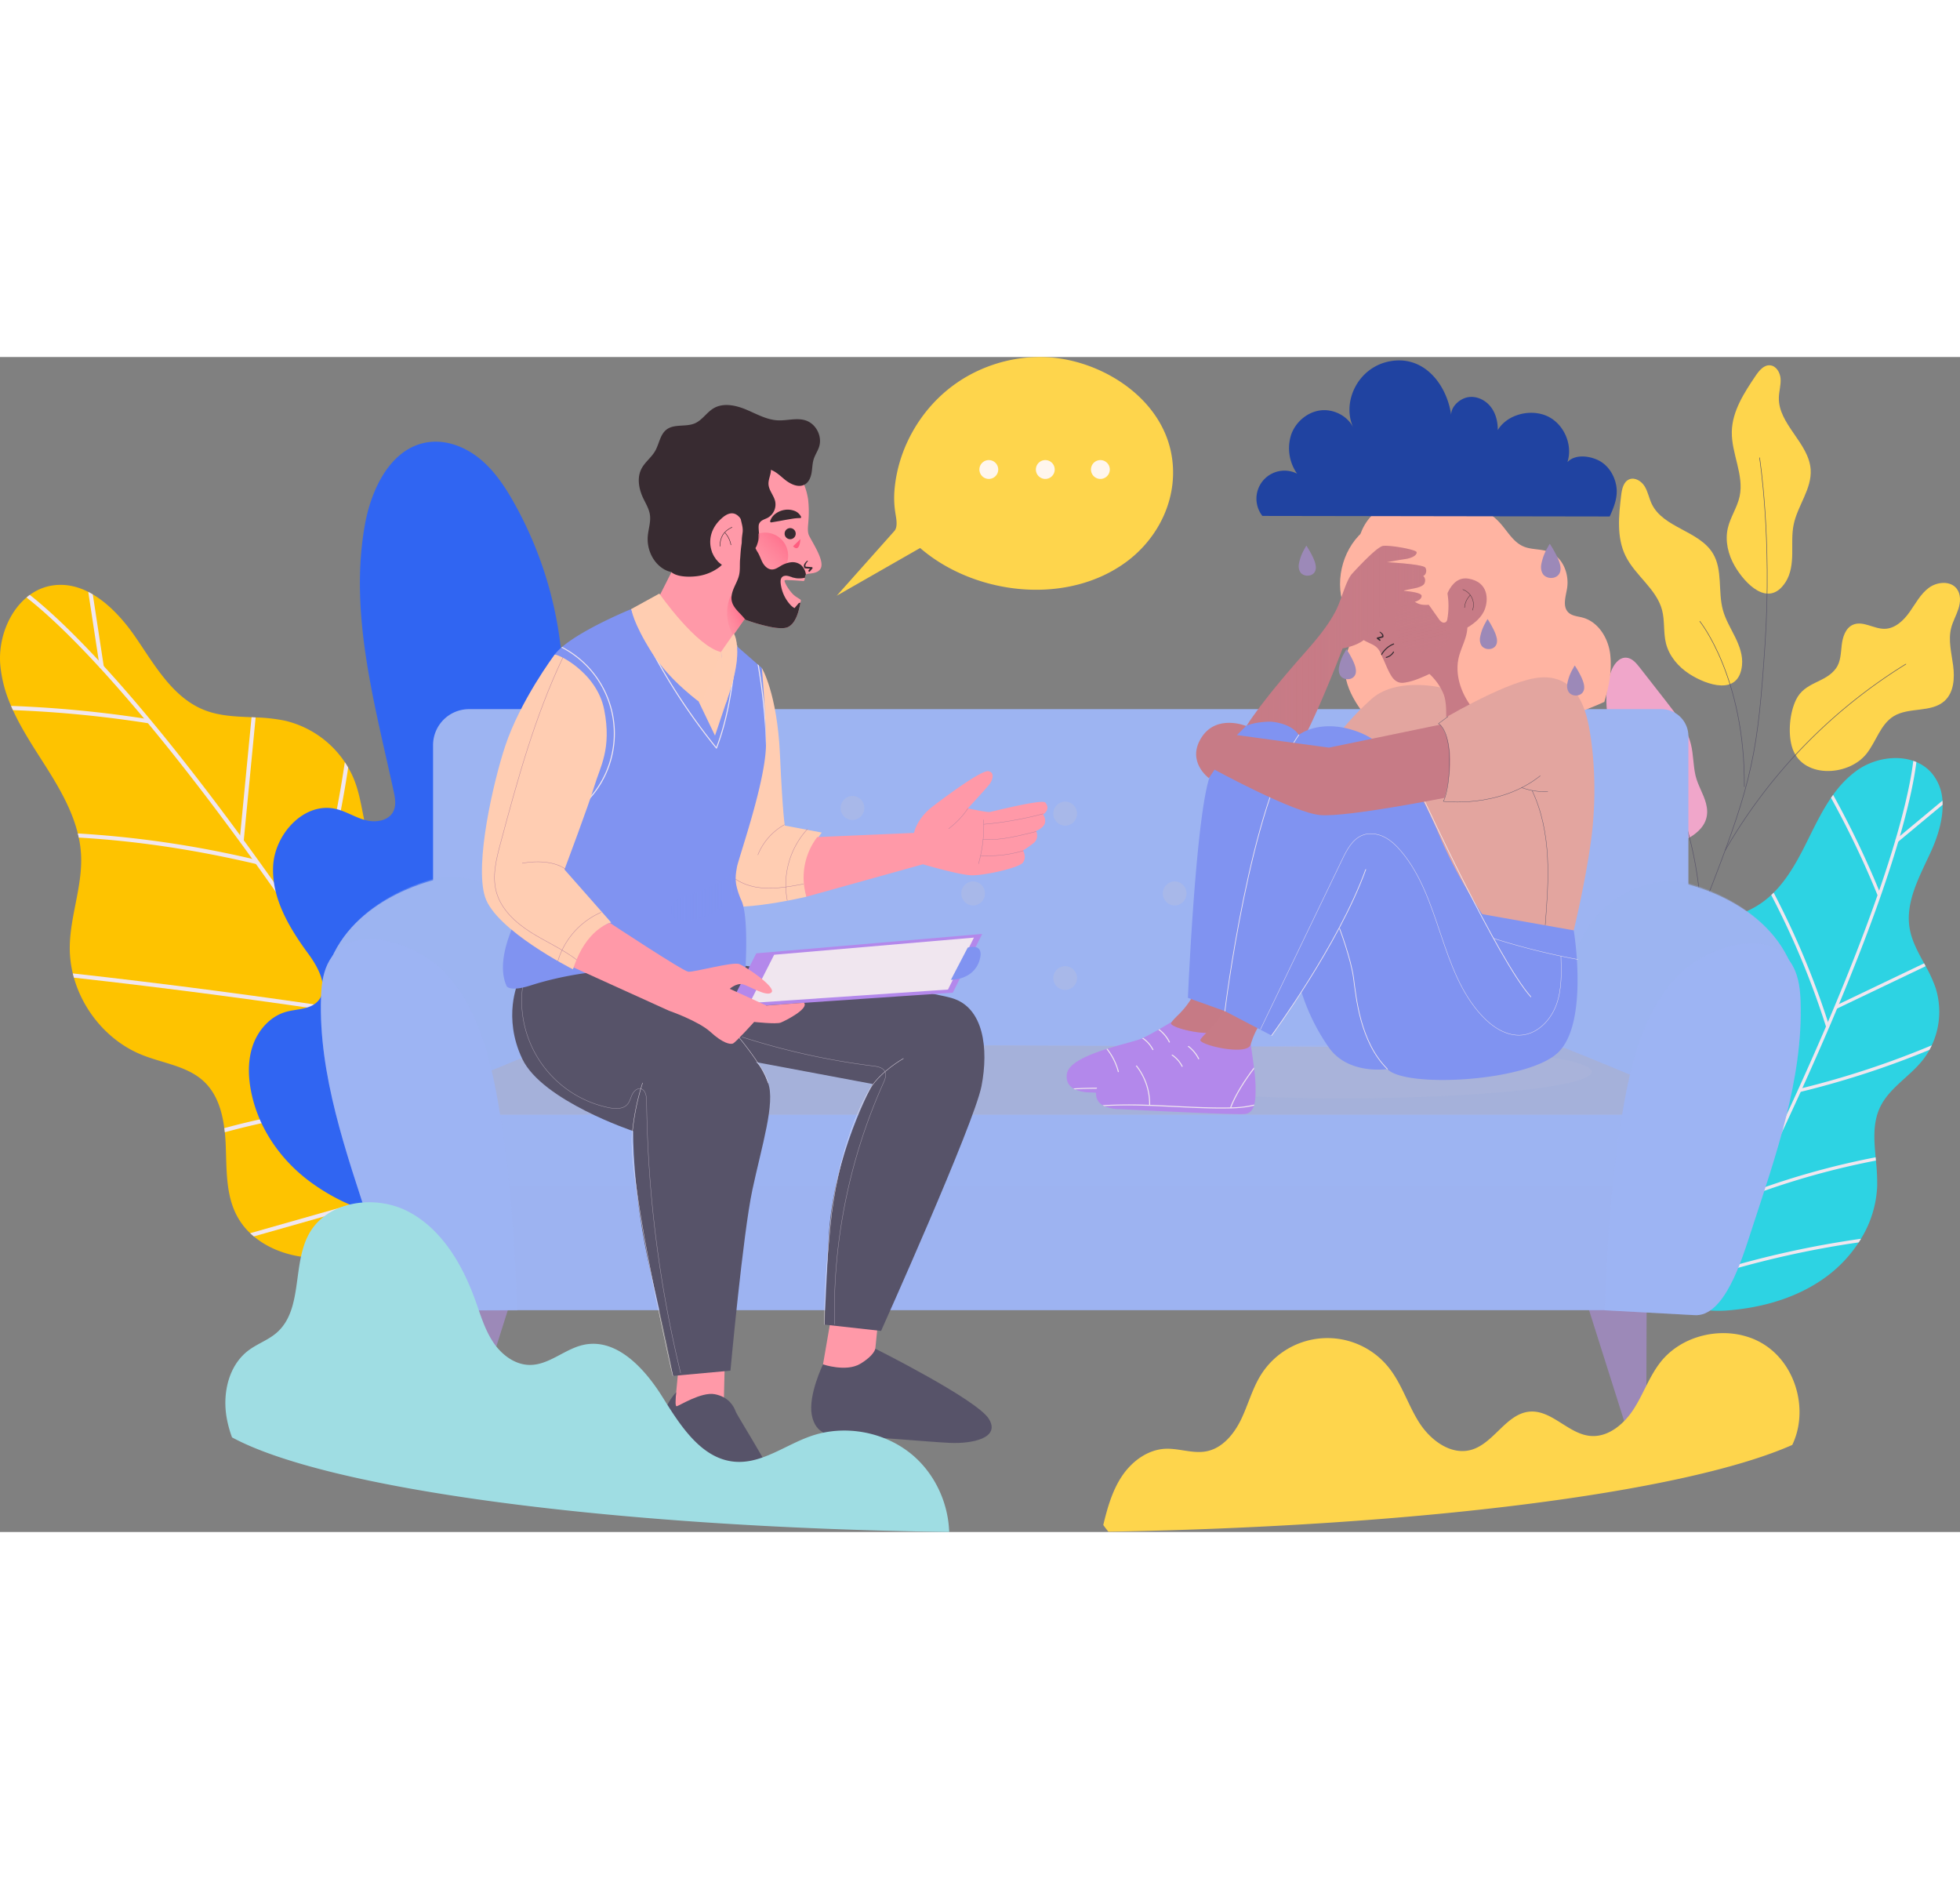 <svg xmlns="http://www.w3.org/2000/svg" xmlns:xlink="http://www.w3.org/1999/xlink" width="769.939" height="741.92" viewBox="0 0 1398.784 838.395"><rect x="0" y="0" width="1398.784" height="838.395" fill="#808080" stroke="none"/><defs><linearGradient id="a" y1="0.5" x2="1" y2="0.5" gradientUnits="objectBoundingBox"><stop offset="0.015" stop-color="#8093f1" stop-opacity="0"/><stop offset="1" stop-color="#8093f1"/></linearGradient><linearGradient id="b" x1="0.052" y1="1.069" x2="1.157" y2="-0.011" gradientUnits="objectBoundingBox"><stop offset="0.007" stop-color="#ff99a8" stop-opacity="0"/><stop offset="1" stop-color="#ff5d80"/></linearGradient><linearGradient id="c" x1="-167.213" y1="3.16" x2="-164.943" y2="0.759" xlink:href="#b"/><linearGradient id="d" x1="-0.444" y1="1.102" x2="0.838" y2="0.096" xlink:href="#b"/><linearGradient id="e" x1="9.004" y1="0.455" x2="9.013" y2="-0.502" gradientUnits="objectBoundingBox"><stop offset="0" stop-color="#c77b86" stop-opacity="0"/><stop offset="1" stop-color="#c77b86"/></linearGradient><linearGradient id="f" x1="0.653" y1="1.254" x2="0.328" y2="-0.352" xlink:href="#e"/><linearGradient id="g" x1="0.045" y1="0.529" x2="0.987" y2="0.529" xlink:href="#e"/></defs><g transform="translate(0 5.903)"><g transform="translate(1120.968)"><g transform="translate(25.437)"><g transform="translate(23.674)"><path d="M640.489,278.462c-4.713-8.123-7.052-17.915-4.936-27.064,1.81-7.824,6.693-14.687,8.4-22.534,3.333-15.292-5.871-30.634-5.558-46.279.3-14.643,8.781-27.692,16.968-39.832,2.494-3.7,5.836-7.833,10.28-7.509s7.283,5.193,7.57,9.649-1.123,8.851-1.245,13.315c-.521,19.026,21.435,32.408,22.7,51.4.918,13.757-9.3,25.692-12.114,39.186-1.433,6.871-.909,13.973-1.026,20.988s-.982,14.321-4.8,20.21C664.634,308.678,647.866,291.172,640.489,278.462Z" transform="translate(-572.543 -135.226)" fill="#fed54c"/><path d="M699.157,157.8s8.956,56.65,3.889,133.064-8.824,97-37.99,172.22c-23.669,61.036-51.569,82-51.569,82" transform="translate(-613.487 -91.805)" fill="none" stroke="#575369" stroke-linecap="round" stroke-linejoin="round" stroke-width="0.381"/></g><g transform="translate(9.024 80.888)"><path d="M658.757,302.3c-7.9-5.073-14.456-12.716-16.751-21.821-1.962-7.789-.754-16.122-2.816-23.885-4.017-15.125-19.213-24.57-26.078-38.633-6.427-13.161-4.833-28.645-3.1-43.186.529-4.427,1.614-9.631,5.719-11.374s8.851,1.292,11.14,5.126,3.044,8.389,4.974,12.415c8.222,17.166,33.868,19.046,43.669,35.362,7.1,11.818,3.465,27.1,7.12,40.394,1.859,6.766,5.57,12.845,8.669,19.14s5.667,13.19,4.962,20.172C694.034,318.151,671.126,310.236,658.757,302.3Z" transform="translate(-608.476 -162.89)" fill="#fed54c"/><path d="M628.2,197.711s32.394,39.932,31.771,117.994" transform="translate(-570.534 -95.899)" fill="none" stroke="#575369" stroke-linecap="round" stroke-linejoin="round" stroke-width="0.381"/></g><g transform="translate(84.886 155.273)"><path d="M683.157,249.274c3.38-4.681,3.409-10.88,4.076-16.614s2.707-12.143,8-14.459c7.073-3.094,14.839,2.988,22.561,2.895,7.415-.088,13.514-5.839,17.813-11.883s7.8-12.921,13.751-17.345,15.555-5.24,20.011.693c2.968,3.95,2.664,9.5,1.164,14.213s-4.038,9.061-5.234,13.856c-2.167,8.7.278,17.768,1.442,26.651s.579,19.046-5.991,25.14c-9.432,8.748-25.444,4.31-36.417,11.02-9.558,5.842-12.514,18.207-19.535,26.935-13.248,16.47-46.867,17.742-53.221-5.552-2.71-9.941-1.439-23.733,2.974-32.976C660.831,258.683,675.5,259.876,683.157,249.274Z" transform="translate(-604.148 -188.331)" fill="#fed54c"/><path d="M634.422,340.868A378.406,378.406,0,0,1,763.269,208.149" transform="translate(-634.422 -150.203)" fill="none" stroke="#575369" stroke-linecap="round" stroke-linejoin="round" stroke-width="0.381"/></g><g transform="translate(0 208.613)"><path d="M611.9,274.111c-5.02-18.9-10-39.268-3.193-57.607,1.833-4.936,5.608-10.228,10.862-9.918,4.023.234,7.006,3.687,9.488,6.862q9.526,12.2,19.058,24.394c7.289,9.33,14.766,19.035,17.625,30.525,1.813,7.292,1.567,14.906,3.257,22.213,1.62,7.014,5.681,13.09,7.5,19.953,2.05,7.734.342,14.33-5.623,19.874-14.994,13.924-32.327,6.219-41.6-9.108C620.55,306.859,616.2,290.277,611.9,274.111Z" transform="translate(-605.39 -206.574)" fill="#f0a6ca"/><path d="M614.5,224.387a270.83,270.83,0,0,1,40.765,128.789" transform="translate(-587.858 -172.302)" fill="none" stroke="#575369" stroke-linecap="round" stroke-linejoin="round" stroke-width="0.381"/></g></g><g transform="translate(0 280.255)"><path d="M803.867,574.061l-.012.02c-.526.877-1.058,1.725-1.62,2.579a94.649,94.649,0,0,1-22.973,24.365c-20.511,15.2-46.072,22.423-71.5,24.263a84.041,84.041,0,0,1-22.4-1.526c-.772-.161-1.562-.333-2.351-.509-30.011-6.737-59.142-27.979-75.653-52.276-7.941-11.693-12.266-26.643-10.12-40.28.108-.909.3-1.822.483-2.716l.012-.02a38.494,38.494,0,0,1,4.781-11.877c6.97-11.327,19.16-18.108,30.274-25.4,2.213-1.441,4.424-2.968,6.576-4.579.62-.5,1.228-.974,1.851-1.471,7.877-6.266,14.614-13.888,16.7-23.558,2.678-12.532-3.114-25.108-5.19-37.745-3.3-19.991,3.76-41.177,17.561-55.879.576-.6,1.152-1.208,1.737-1.781a62.6,62.6,0,0,1,11.585-8.982c15.219-9.09,33.718-11.786,48.422-21.7a59.788,59.788,0,0,0,7.76-6.2c.594-.541,1.164-1.091,1.731-1.675,10.918-10.868,18.33-25.344,25.251-39.356,4.757-9.617,9.64-19.482,15.684-28.3.512-.725.994-1.439,1.515-2.132a73.9,73.9,0,0,1,16.894-17.347c11.441-8.2,27.447-11.3,40.28-6.9l.021.012a21,21,0,0,1,2.231.842,29.116,29.116,0,0,1,11.3,8.336,33.409,33.409,0,0,1,7.3,19.184c.061.985.123,1.971.1,2.959.123,11.008-3.526,22.8-8.137,32.993-8.026,17.681-18.634,36.019-15.391,55.142,1.506,8.965,5.95,16.947,10.327,25,.389.664.751,1.368,1.108,2.041a96.064,96.064,0,0,1,6.953,15.081,56.5,56.5,0,0,1-2.576,41.37c-.518,1.1-1.047,2.167-1.646,3.216l-.012.021a49.059,49.059,0,0,1-5.126,7.69c-9.418,11.71-23.643,19.634-30.1,33.189-5.281,11.038-4.368,23.356-3.208,35.8.059.766.137,1.544.214,2.322a150.621,150.621,0,0,1,.9,18.239A78.025,78.025,0,0,1,803.867,574.061Z" transform="translate(-596.691 -231.076)" fill="#2dd3e3"/><g transform="translate(0.548 2.015)"><path d="M628.564,622.436c-.772-.161-1.562-.333-2.351-.509,1.436-2.769,2.848-5.5,4.24-8.245.377-.722.743-1.424,1.105-2.129,2.43-4.751,4.827-9.412,7.164-14.055a2.713,2.713,0,0,0,.208-.392c4.547-8.9,8.915-17.587,13.172-26.093.406-.813.822-1.649,1.225-2.462q13.741-27.543,25.6-52.417c.456-.947.9-1.874,1.357-2.822,16.333-34.251,30.119-64.823,41.78-92.006.468-1.1.912-2.164,1.386-3.234l.012-.021C738.7,382.261,750.2,352.4,758.847,327.6c.4-1.088.775-2.164,1.146-3.243,4.687-13.581,8.506-25.572,11.634-36.131a.889.889,0,0,1,.061-.237c8.131-27.716,11.409-45.607,12.675-56.221a21,21,0,0,1,2.231.842c-1.3,10.354-4.395,27.213-11.74,52.747l-.012.02c-.38,1.316-.76,2.631-1.164,3.988l-.012.02c-8.242,27.95-21.4,65.72-42.309,115.868-.442,1.061-.9,2.143-1.354,3.225q-10.943,26.122-24.8,56.762c-.4.9-.789,1.775-1.187,2.675l-.015.02c-9.936,21.795-21,45.353-33.388,70.805l-.012.021c-.494,1.006-.974,1.991-1.465,3q-12.631,25.889-27.1,54.39c-.488.956-.974,1.909-1.474,2.883Q634.745,610.5,628.564,622.436Z" transform="translate(-540.44 -231.765)" fill="#f0e6ef"/><path d="M695.59,310.859l-2.14.866c-.009-.032-.026-.044-.035-.076a653.775,653.775,0,0,0-33.192-69.463c.512-.725.994-1.439,1.515-2.132a655.5,655.5,0,0,1,32.824,68.352C694.918,309.216,695.245,310.032,695.59,310.859Z" transform="translate(-475.009 -215.818)" fill="#f0e6ef"/><path d="M709.673,244.424,678.06,270.7l-.012.02-.632.518-1.409-1.678-.094-.114.155-.123,3.155-2.611.012-.02,30.335-25.227C709.632,242.45,709.694,243.436,709.673,244.424Z" transform="translate(-444.821 -213.103)" fill="#f0e6ef"/><path d="M687.063,359.2l-2.211.714c-.041-.161-.111-.31-.152-.471a585.463,585.463,0,0,0-39.069-93.84c.594-.541,1.164-1.091,1.731-1.675A586.748,586.748,0,0,1,686.1,356.184l-.012.021C686.419,357.19,686.741,358.192,687.063,359.2Z" transform="translate(-503.082 -169.896)" fill="#f0e6ef"/><path d="M725.657,283.211l-63.194,30.216-.152.073-.991-2.108,2.5-1.19,60.732-29.031C724.938,281.834,725.3,282.538,725.657,283.211Z" transform="translate(-472.898 -136.715)" fill="#f0e6ef"/><path d="M745.709,304.391l-.012.021a635.928,635.928,0,0,1-91.9,29.964l-.015.02c-.3.059-.594.132-.912.213l-.552-2.251c.895-.228,1.775-.433,2.667-.658a632.182,632.182,0,0,0,92.372-30.526C746.838,302.274,746.309,303.342,745.709,304.391Z" transform="translate(-490.219 -98.227)" fill="#f0e6ef"/><path d="M689.659,428.515l-2.149.886c-.061-.173-.155-.336-.214-.506-20.722-50.2-42.706-100.638-65.437-150,.576-.6,1.152-1.208,1.737-1.781,22.587,49.066,44.455,99.109,65.057,148.964C689,426.9,689.335,427.7,689.659,428.515Z" transform="translate(-548.815 -144.526)" fill="#f0e6ef"/><path d="M730.33,330.828a559.063,559.063,0,0,0-88.559,24.809l-.515.181-.819-2.167c.933-.339,1.845-.687,2.8-1.012-.009-.032.012-.021.012-.021a559.185,559.185,0,0,1,86.869-24.113C730.176,329.272,730.254,330.05,730.33,330.828Z" transform="translate(-513.073 -45.645)" fill="#f0e6ef"/><path d="M683.184,404.849l-2,1.219c-.12-.208-.234-.383-.365-.57a427.638,427.638,0,0,0-69.536-86.231c.62-.5,1.228-.974,1.851-1.471a430.944,430.944,0,0,1,68.91,85.24C682.453,403.627,682.812,404.25,683.184,404.849Z" transform="translate(-569.16 -66.25)" fill="#f0e6ef"/><path d="M738.889,348.387c-.526.877-1.058,1.725-1.62,2.579a684.235,684.235,0,0,0-104.869,23.7c-.406.138-.822.243-1.228.38l-.62-1.912-.094-.3c.1-.026.2-.07.3-.094,1.035-.33,2.09-.649,3.114-.959A682.831,682.831,0,0,1,738.889,348.387Z" transform="translate(-532.272 -7.396)" fill="#f0e6ef"/><path d="M688.729,418.2l-1.576,1.687-.263-.24c-18.02-17-36.742-34.493-54.82-51.39-11.6-10.839-23.447-21.883-35.192-32.92.108-.909.3-1.822.483-2.716,12.131,11.348,24.347,22.774,36.294,33.929,17.932,16.783,36.47,34.087,54.341,50.969Z" transform="translate(-596.878 -37.73)" fill="#f0e6ef"/></g></g></g><g transform="translate(0 54.511)"><g transform="translate(0 102.159)"><path d="M575.269,459.3l.015.026c.605,1.135,1.172,2.257,1.728,3.418A118.915,118.915,0,0,1,588.345,503.3c3.055,31.952-5.748,64.174-20.274,92.758A105.559,105.559,0,0,1,551.89,619.2c-.672.725-1.371,1.462-2.07,2.2-26.736,27.949-68.522,45.543-105.406,47.554-17.751.965-36.66-4.079-49.952-15.242-.909-.708-1.769-1.506-2.614-2.281l-.015-.026a48.449,48.449,0,0,1-9.69-12.856c-7.678-14.862-7.067-32.394-7.707-49.092-.114-3.319-.325-6.69-.664-10.055-.132-.991-.251-1.956-.383-2.944-1.635-12.552-5.474-24.76-14.535-33.277-11.76-11.02-29.066-12.944-44.022-18.906-23.672-9.43-41.911-30.777-48.788-55.183-.278-1.012-.553-2.023-.789-3.026a78.6,78.6,0,0,1-2.161-18.306c.088-22.292,9.19-43.967,8.061-66.238a75.4,75.4,0,0,0-1.646-12.383c-.2-.988-.418-1.965-.681-2.95-4.62-18.815-15.4-36.195-26-52.741-7.269-11.365-14.728-23.026-20.306-35.262-.444-1.023-.9-2-1.31-3.012a92.938,92.938,0,0,1-7.722-29.458c-1.409-17.649,5.64-36.9,18.71-47.861l.026-.015a26.162,26.162,0,0,1,2.357-1.857,36.611,36.611,0,0,1,16.31-6.763c8.979-1.316,17.532.611,25.4,4.593,1.1.573,2.2,1.146,3.251,1.81,11.938,7.014,22.274,18.6,30.254,30.178,13.839,20.122,26.7,43.446,49.408,52.364,10.631,4.2,22.113,4.593,33.625,5.1.968.015,1.965.079,2.921.132a121.423,121.423,0,0,1,20.757,2.3,71.045,71.045,0,0,1,42.888,29.628c.845,1.269,1.652,2.529,2.395,3.857l.012.026a61.71,61.71,0,0,1,4.959,10.514c6.5,17.742,5.8,38.207,16.21,53.961,8.459,12.85,22.321,19.865,36.476,26.686.863.436,1.751.857,2.637,1.278a189.611,189.611,0,0,1,20.23,10.868C556.36,431.616,567.425,444.5,575.269,459.3Z" transform="translate(-213.309 -188.808)" fill="#fec300"/><g transform="translate(7.9 5.004)"><path d="M539.445,614.479c-.672.725-1.371,1.462-2.07,2.2-2.055-3.345-4.079-6.64-6.131-9.918-.535-.874-1.053-1.725-1.573-2.573-3.544-5.7-7.006-11.307-10.491-16.839a3.307,3.307,0,0,0-.289-.477c-6.634-10.675-13.155-21.014-19.552-31.122-.614-.965-1.243-1.956-1.86-2.918q-20.745-32.675-39.847-61.586c-.722-1.108-1.433-2.187-2.155-3.292-26.292-39.821-50.271-74.513-71.983-104.714-.883-1.219-1.74-2.386-2.582-3.593l-.015-.026c-28.654-39.654-53.352-71.407-74.463-96.825-.906-1.14-1.827-2.24-2.745-3.339-11.587-13.865-22.023-25.76-31.368-35.981-.094-.053-.146-.155-.213-.216-24.575-26.751-41.718-41.888-52.329-50.142a26.162,26.162,0,0,1,2.357-1.857c10.307,8.117,26.458,22.394,49.192,46.879l.015.023c1.172,1.263,2.342,2.526,3.544,3.842l.015.026c24.751,27.017,56.9,65.7,97.337,120.769.857,1.167,1.725,2.36,2.6,3.553q21.03,28.74,45.04,63.551c.708,1.015,1.4,2,2.111,3.017l.012.026c17.029,24.847,35.218,52.057,54.6,81.916l.012.026c.766,1.184,1.517,2.339,2.281,3.523q19.684,30.407,41,64.484c.711,1.146,1.421,2.289,2.146,3.462Q530.606,600.074,539.445,614.479Z" transform="translate(-208.764 -189.092)" fill="#f0e6ef"/><path d="M314.245,227.837l-.459,2.863c-.041-.012-.064,0-.105-.009a821.772,821.772,0,0,0-96.36-9.333c-.444-1.023-.9-2-1.31-3.012a823.216,823.216,0,0,1,94.924,9.006C312.038,227.492,313.128,227.67,314.245,227.837Z" transform="translate(-216.011 -136.986)" fill="#f0e6ef"/><path d="M238.1,192.33l7.789,51.1.015.026.143,1.015-2.722.43-.181.029-.032-.246-.766-5.1-.015-.023-7.482-49.048C235.948,191.093,237.051,191.666,238.1,192.33Z" transform="translate(-179.769 -190.52)" fill="#f0e6ef"/><path d="M360.682,268.544l-.67,2.845c-.2-.061-.406-.082-.605-.14-43.627-10.234-85.132-16.429-126.429-18.824-.2-.988-.418-1.965-.681-2.95a737.438,737.438,0,0,1,124.514,18.154l.015.026C358.1,267.935,359.393,268.24,360.682,268.544Z" transform="translate(-184.678 -77.099)" fill="#f0e6ef"/><path d="M283.208,221.246l-8.47,87.676-.021.211-2.912-.3.336-3.462,8.146-84.255C281.255,221.129,282.252,221.193,283.208,221.246Z" transform="translate(-108.669 -131.66)" fill="#f0e6ef"/><path d="M318.353,235.935l.012.026A799.277,799.277,0,0,1,290.995,354.4l.012.026c-.132.368-.24.725-.36,1.12l-2.784-.865c.336-1.108.684-2.19,1.02-3.3a795.708,795.708,0,0,0,27.075-119.3C316.8,233.347,317.611,234.607,318.353,235.935Z" transform="translate(-77.775 -110.567)" fill="#f0e6ef"/><path d="M437.026,310.743l-.444,2.889c-.222-.044-.459-.053-.684-.1-67.513-10.263-136.107-19.318-204.032-26.876-.278-1.012-.553-2.023-.789-3.026,67.5,7.517,135.6,16.441,202.667,26.61C434.859,310.41,435.935,310.565,437.026,310.743Z" transform="translate(-187.029 -11.38)" fill="#f0e6ef"/><path d="M341.123,265.862A703.5,703.5,0,0,0,310.37,377.35l-.138.67-2.865-.523c.24-1.222.456-2.433.722-3.669-.038-.012-.012-.026-.012-.026a703.6,703.6,0,0,1,30.409-109.216C339.349,265.02,340.237,265.441,341.123,265.862Z" transform="translate(-40.252 -48.029)" fill="#f0e6ef"/><path d="M407.285,314.906l.015,2.944c-.3-.006-.561,0-.848.023A537.813,537.813,0,0,0,268.441,336.8c-.132-.991-.251-1.956-.383-2.944a541.747,541.747,0,0,1,136.534-18.9C405.5,314.9,406.4,314.918,407.285,314.906Z" transform="translate(-115.878 48.786)" fill="#f0e6ef"/><path d="M366.088,281.329c.605,1.135,1.172,2.257,1.728,3.418a860.482,860.482,0,0,0-42.54,128.333c-.114.523-.272,1.038-.389,1.564l-2.459-.573-.383-.094c.035-.12.058-.263.094-.383.319-1.327.661-2.672.991-3.977A858.749,858.749,0,0,1,366.088,281.329Z" transform="translate(-12.013 -15.813)" fill="#f0e6ef"/><path d="M425.844,332.368l.8,2.792-.43.129c-30,8.377-61,17.187-90.933,25.692-19.2,5.456-38.785,11.049-58.294,16.538-.909-.708-1.769-1.506-2.614-2.281,20.093-5.7,40.329-11.447,60.1-17.073,29.713-8.421,60.384-17.157,90.167-25.45Z" transform="translate(-103.732 82.381)" fill="#f0e6ef"/></g></g><path d="M276.164,620.078c-2.585-11.529-3.2-23.8.561-35s12.432-21.151,23.8-24.365c7.649-2.161,16.736-1.576,22.342-7.213,8.988-9.044,1.094-24.049-6.471-34.312-13.6-18.45-26.213-39.657-25.043-62.551s22.146-45.82,44.508-40.771c7.362,1.661,13.868,6.009,21.146,8s16.549.7,20.037-5.994c2.333-4.477,1.345-9.886.272-14.818-13.637-62.753-31.856-126.973-20.438-190.164,4.655-25.754,18.576-54.4,44.414-58.548,13.266-2.132,26.941,3.1,37.379,11.564s18.046,19.888,24.619,31.6a274.954,274.954,0,0,1,32.841,99.345c1.225,9.6,3.871,21.555,13.33,23.573,10.058,2.146,17.245-8.892,24.935-15.719,17.874-15.862,48.487-8.889,63.156,9.976s15.947,45.268,10.392,68.51-17.07,44.54-26.146,66.644c-3.047,7.418-5.169,17.453,1.3,22.2,7.3,5.357,16.9-1.708,25.575-4.31,12.374-3.708,26.16,2.854,33.932,13.169s10.482,23.613,11.14,36.514c3.009,58.838-33.558,114.894-83.006,146.923-43.969,28.482-93.948,37.461-144.967,44.016-38.522,4.95-75.589-2.664-107.681-26.145C297.529,667.153,281.775,645.107,276.164,620.078Z" transform="translate(-96.424 -153.869)" fill="#3065f2"/></g></g><g transform="translate(228.976)"><g transform="translate(0 251.254)"><path d="M323.17,351.887l.351,120.71c.032,10.28,11.444,12.953,14.473,3.386l37.932-119.8S323.17,351.273,323.17,351.887Z" transform="translate(-230.924 36.154)" fill="#9c89b8"/><path d="M649.966,351.887l-.351,120.71c-.029,10.28-11.441,12.953-14.471,3.386l-37.932-119.8S649.966,351.273,649.966,351.887Z" transform="translate(296.306 36.154)" fill="#9c89b8"/><path d="M25.665,0h850.9a19.324,19.324,0,0,1,19.324,19.324V248.713a0,0,0,0,1,0,0H0a0,0,0,0,1,0,0V25.665A25.665,25.665,0,0,1,25.665,0Z" transform="translate(80.084)" fill="#9db4f2"/><g transform="translate(91.749 238.349)"><path d="M0,0H851.787a0,0,0,0,1,0,0V75.319A13.507,13.507,0,0,1,838.28,88.826H13.507A13.507,13.507,0,0,1,0,75.319V0A0,0,0,0,1,0,0Z" transform="translate(0 33.201)" fill="#9db4f2"/><g transform="translate(5.972 101.805)"><rect width="835.115" height="88.7" rx="6.623" fill="#9db4f2"/><rect width="835.115" height="88.7" rx="6.623" fill="#9db4f2" opacity="0.11" style="mix-blend-mode:multiply;isolation:isolate"/></g><path d="M343.743,300.656l819.188,3.594,11.026,19.847c6.839,12.313-1.947,27.526-15.9,27.526h-816.7c-15.312,0-23.809-17.953-14.219-30.04Z" transform="translate(-322.84 -300.656)" fill="#b8bedd"/><path d="M343.743,300.656l819.188,3.594,11.026,19.847c6.839,12.313-1.947,27.526-15.9,27.526h-816.7c-15.312,0-23.809-17.953-14.219-30.04Z" transform="translate(-322.84 -300.656)" fill="#8ba0d7" opacity="0.43" style="mix-blend-mode:multiply;isolation:isolate"/></g><g transform="translate(887.506 122.775)"><path d="M595.693,379.979s-5.971-61.99,21.9-93.74,61.215-24.192,61.215-24.192,57.732,11.09,77.638,57.455L642.476,399.13S616.1,388.043,595.693,379.979Z" transform="translate(-595.156 -260.876)" fill="#9db4f2"/><path d="M595.693,380.232s-5.971-61.99,21.9-93.74S680.3,261.8,680.3,261.8s56.238,11.593,76.144,57.957l-113.97,79.629S616.1,388.3,595.693,380.232Z" transform="translate(-595.156 -261.129)" fill="#9db4f2" opacity="0.34" style="mix-blend-mode:multiply;isolation:isolate"/><g transform="translate(28.656 44.261)"><path d="M604.957,538.15c1.816-43.394,4.091-86.907,10.918-129.815,6.067-38.128,14.266-82.182,42.472-110.038,18.853-18.614,66.4-36.563,81.828-4.047,3.447,7.263,4.377,15.517,4.646,23.6,1.836,55.235-17.807,110.365-35.35,164.039-6.558,20.064-19.038,61.609-40.686,59.721Z" transform="translate(-604.957 -276.266)" fill="#9db4f2"/><path d="M604.957,538.15c1.816-43.394,4.091-86.907,10.918-129.815,6.067-38.128,14.266-82.182,42.472-110.038,18.853-18.614,66.4-36.563,81.828-4.047,3.447,7.263,4.377,15.517,4.646,23.6,1.836,55.235-17.807,110.365-35.35,164.039-6.558,20.064-19.038,61.609-40.686,59.721Z" transform="translate(-604.957 -276.266)" fill="#9db4f2" opacity="0.21" style="mix-blend-mode:multiply;isolation:isolate"/></g></g><g transform="translate(0 119.752)"><path d="M454.888,378.945s5.971-61.99-21.9-93.74-61.215-24.192-61.215-24.192-57.729,11.087-77.638,57.455L408.106,398.1S434.482,387.009,454.888,378.945Z" transform="translate(-286.784 -259.842)" fill="#9db4f2"/><path d="M454.888,379.2s5.971-61.99-21.9-93.74-62.706-24.7-62.706-24.7-56.238,11.59-76.147,57.957l113.971,79.629S434.482,387.262,454.888,379.2Z" transform="translate(-286.784 -260.095)" fill="#9db4f2" opacity="0.34" style="mix-blend-mode:multiply;isolation:isolate"/><g transform="translate(0 44.261)"><path d="M431.895,539.82c-1.816-43.391-4.38-89.612-11.207-132.52-6.064-38.128-14.266-82.182-42.473-110.038-18.85-18.614-66.4-36.563-81.828-4.047-3.447,7.263-4.377,15.517-4.646,23.6-1.836,55.235,17.807,110.365,35.35,164.039,6.558,20.064,19.037,61.609,40.686,59.721Z" transform="translate(-291.621 -275.232)" fill="#9db4f2"/><path d="M431.895,540.326c-1.816-43.391-4.38-90.117-11.207-133.026-6.064-38.128-14.266-82.182-42.473-110.038-18.85-18.614-66.4-36.563-81.828-4.047-3.447,7.263-4.377,15.517-4.646,23.6-1.836,55.235,17.807,110.365,35.35,164.039,6.558,20.064,19.037,61.609,40.686,59.721Z" transform="translate(-291.621 -275.232)" fill="#9db4f2" opacity="0.21" style="mix-blend-mode:multiply;isolation:isolate"/></g></g><g transform="translate(225.625 61.956)"><path d="M385.708,250.277a8.461,8.461,0,1,1-8.459-8.57A8.513,8.513,0,0,1,385.708,250.277Z" transform="translate(-368.787 -237.675)" fill="#b8bedd" opacity="0.43" style="mix-blend-mode:multiply;isolation:isolate"/><path d="M412.432,269.752a8.461,8.461,0,1,1-8.462-8.567A8.516,8.516,0,0,1,412.432,269.752Z" transform="translate(-317.373 -200.201)" fill="#b8bedd" opacity="0.43" style="mix-blend-mode:multiply;isolation:isolate"/><ellipse cx="8.461" cy="8.568" rx="8.461" ry="8.568" transform="translate(231.424 60.983)" fill="#b8bedd" opacity="0.43" style="mix-blend-mode:multiply;isolation:isolate"/><ellipse cx="8.461" cy="8.568" rx="8.461" ry="8.568" transform="translate(145.325 0.001)" fill="#b8bedd" opacity="0.43" style="mix-blend-mode:multiply;isolation:isolate"/><ellipse cx="8.461" cy="8.568" rx="8.461" ry="8.568" transform="translate(297.118 4.033)" fill="#b8bedd" opacity="0.43" style="mix-blend-mode:multiply;isolation:isolate"/><ellipse cx="8.461" cy="8.568" rx="8.461" ry="8.568" transform="translate(375.255 60.983)" fill="#b8bedd" opacity="0.43" style="mix-blend-mode:multiply;isolation:isolate"/><ellipse cx="8.461" cy="8.568" rx="8.461" ry="8.568" transform="translate(442.442 0.001)" fill="#b8bedd" opacity="0.43" style="mix-blend-mode:multiply;isolation:isolate"/><ellipse cx="8.461" cy="8.568" rx="8.461" ry="8.568" transform="translate(513.611 60.983)" fill="#b8bedd" opacity="0.43" style="mix-blend-mode:multiply;isolation:isolate"/><path d="M584.349,248.9a8.462,8.462,0,1,1-8.462-8.57A8.516,8.516,0,0,1,584.349,248.9Z" transform="translate(13.372 -240.328)" fill="#b8bedd" opacity="0.43" style="mix-blend-mode:multiply;isolation:isolate"/><path d="M385.708,290.436a8.461,8.461,0,1,1-8.459-8.567A8.513,8.513,0,0,1,385.708,290.436Z" transform="translate(-368.787 -160.407)" fill="#b8bedd" opacity="0.43" style="mix-blend-mode:multiply;isolation:isolate"/><ellipse cx="8.461" cy="8.568" rx="8.461" ry="8.568" transform="translate(145.325 117.428)" fill="#b8bedd" opacity="0.43" style="mix-blend-mode:multiply;isolation:isolate"/><path d="M487.325,290.436a8.461,8.461,0,1,1-8.459-8.567A8.513,8.513,0,0,1,487.325,290.436Z" transform="translate(-173.286 -160.407)" fill="#b8bedd" opacity="0.43" style="mix-blend-mode:multiply;isolation:isolate"/><ellipse cx="8.461" cy="8.568" rx="8.461" ry="8.568" transform="translate(442.442 117.428)" fill="#b8bedd" opacity="0.43" style="mix-blend-mode:multiply;isolation:isolate"/><path d="M584.349,289.057a8.462,8.462,0,1,1-8.462-8.567A8.516,8.516,0,0,1,584.349,289.057Z" transform="translate(13.372 -163.061)" fill="#b8bedd" opacity="0.43" style="mix-blend-mode:multiply;isolation:isolate"/></g></g><g transform="translate(114.967)"><g transform="translate(0 34.244)"><g transform="translate(21.606 395.398)"><g transform="translate(213.372 254.441)"><path d="M419.742,386.411s-10.637,21.836-8.023,36.02,13.438,16.049,27.993,15.675,54.311,3.547,70.361,4.3,36.581-3.36,28-17.172-81-50.016-81-50.016Z" transform="translate(-411.306 -351.696)" fill="#575369"/><path d="M420.164,367.17l-5.974,34.715s16.424,5.6,26.5-.374,10.824-10.824,10.824-10.824l2.24-22.023Z" transform="translate(-405.754 -367.17)" fill="#ff99a8"/></g><g transform="translate(101.769 290.275)"><path d="M380.922,379.8l-2.986,30.981,35.087-.373.746-30.981Z" transform="translate(-363.902 -379.425)" fill="#ff99a8"/><path d="M388.416,385.851s-1.246,9.953.248,9.953,17.543-10.45,27.248-8.585,13.438,8.213,14.93,12.318,36.455,57.981,32.35,63.206-13.368,10.734-34.59.249c-21.151-10.45-52.753-20.529-54.993-29.113S377.217,397.05,388.416,385.851Z" transform="translate(-373.136 -367.064)" fill="#575369"/></g><path d="M342.528,296.822s-11.2,24.637,2.985,54.5,79.132,51.51,79.132,51.51-.746,44.046,12.69,101.529,15.678,73.159,15.678,73.159l41.06-3.731s8.959-97.8,15.675-129.151,16.423-61.96,11.2-76.144-8.959-14.932-8.959-14.932L595.6,369.235s-28.368,51.51-31.353,108.994-2.988,62.706-2.988,62.706l40.315,4.479s66.44-147.812,71.665-174.685,1.494-55.99-20.9-62.709-147.812-23.143-147.812-23.143S385.825,268.454,342.528,296.822Z" transform="translate(-338.33 -280.149)" fill="#575369"/><g transform="translate(6.83 11.234)"><path d="M342.838,283.991a77.836,77.836,0,0,0,59.893,94.731c4.634.956,10.19,1.2,13.313-2.357,1.716-1.95,2.278-4.629,3.4-6.971s3.362-4.6,5.927-4.181c3.476.57,4.316,5.123,4.357,8.649a865.05,865.05,0,0,0,24.3,194.2" transform="translate(-340.666 -283.991)" fill="none" stroke="#f0e6ef" stroke-linecap="round" stroke-linejoin="round" stroke-width="0.25" opacity="0.55"/><path d="M394.423,299.145a511.289,511.289,0,0,0,93.7,20.7c3.178.395,6.883,1.111,8.286,3.991,1.24,2.544.047,5.547-1.111,8.131a399.456,399.456,0,0,0-34.862,172.118" transform="translate(-237.243 -254.836)" fill="none" stroke="#f0e6ef" stroke-linecap="round" stroke-linejoin="round" stroke-width="0.25" opacity="0.55"/><path d="M384.191,288.4s44.046,46.285,48.525,64.2" transform="translate(-256.928 -275.501)" fill="none" stroke="#f0e6ef" stroke-linecap="round" stroke-linejoin="round" stroke-width="0.25"/><path d="M375.146,310.362a168.266,168.266,0,0,0-7.465,37.326c-1.266,16.88,6.968,66.688,15.926,110.485s13.187,61.215,13.187,61.215" transform="translate(-288.941 -233.256)" fill="none" stroke="#f0e6ef" stroke-linecap="round" stroke-linejoin="round" stroke-width="0.25"/><path d="M470.866,304.4s-15.924,8.959-23.391,20.9-23.888,47.279-28.865,99.038-3.982,69.925-3.982,69.925" transform="translate(-198.528 -244.719)" fill="none" stroke="#f0e6ef" stroke-linecap="round" stroke-linejoin="round" stroke-width="0.25"/></g></g><g transform="translate(158.55 187.615)"><path d="M426.36,209.085S437.31,227,439.3,270.8s3.482,50.765,3.482,50.765l26.379,4.977s-16.423,19.412-10.95,45.788c0,0-62.709,14.929-71.17,1.991s14.435-133.379,14.435-133.379Z" transform="translate(-385.167 -209.085)" fill="#ffcdb2"/><g transform="translate(10.887 111.868)"><path d="M417.213,247.345A42.926,42.926,0,0,0,398.3,268.789" transform="translate(-370.778 -247.345)" fill="none" stroke="#b57f9b" stroke-linecap="round" stroke-linejoin="round" stroke-width="0.25"/><path d="M388.89,255.689c3.471,10.947,14.6,18.043,25.906,20.076s22.894-.073,34.186-2.175" transform="translate(-388.89 -231.292)" fill="none" stroke="#b57f9b" stroke-linecap="round" stroke-linejoin="round" stroke-width="0.25"/><path d="M420.658,248.378a58.811,58.811,0,0,0-14.467,50.99" transform="translate(-357.718 -245.358)" fill="none" stroke="#b57f9b" stroke-linecap="round" stroke-linejoin="round" stroke-width="0.25"/></g><g transform="translate(71.023 73.636)"><path d="M419.193,281.323l69.054-2.988s1.868-10.076,13.064-18.663,35.087-26.128,39.941-25.379,2.985,6.345,1.12,8.956-15.678,17.543-15.678,17.543,13.438,2.988,15.678,2.614,37.362-9.362,39.566-6.719c4.2,5.041-1.588,8.491-1.588,8.491s2.333,3.082,1.213,6.441-6.158,5.319-6.158,5.319,2.494,5.245-1.868,8.678a69.681,69.681,0,0,1-7.465,5.225s2.8,5.038-.187,8.772-27.993,9.33-36.952,8.959-34.341-7.839-34.341-7.839L411.48,323.875A47.553,47.553,0,0,1,419.193,281.323Z" transform="translate(-409.457 -234.269)" fill="#ff99a8"/><g transform="translate(103.549 26.522)"><path d="M458.559,243.34s-3.982,7.093-13.687,14.558" transform="translate(-444.872 -243.34)" fill="none" stroke="#b57f9b" stroke-linecap="round" stroke-linejoin="round" stroke-width="0.25"/><path d="M453.425,252.155a247.854,247.854,0,0,0,42.376-7.479" transform="translate(-428.417 -240.77)" fill="none" stroke="#b57f9b" stroke-linecap="round" stroke-linejoin="round" stroke-width="0.25"/><path d="M453.213,254.722c13.4.737,25.631-2.737,38.072-5.722" transform="translate(-428.825 -232.451)" fill="none" stroke="#b57f9b" stroke-linecap="round" stroke-linejoin="round" stroke-width="0.25"/><path d="M452.7,257.412c10.38,0,18.912-.249,30.359-3.731" transform="translate(-429.808 -223.445)" fill="none" stroke="#b57f9b" stroke-linecap="round" stroke-linejoin="round" stroke-width="0.25"/><path d="M455.794,246.147a100.266,100.266,0,0,1-3.637,31.28" transform="translate(-430.856 -237.94)" fill="none" stroke="#b57f9b" stroke-linecap="round" stroke-linejoin="round" stroke-width="0.25"/></g></g></g><path d="M395.232,197.372a1.221,1.221,0,0,1-.146-.059v-.088Z" transform="translate(-207.533 -44.285)" fill="#ff5d80"/><g transform="translate(14.99 145.573)"><path d="M523.806,290c0,.7,0,1.374-.029,2.134v.117c-.556,25.672-17.836,75.144-20.555,85.846-.146.643-.263,1.14-.322,1.491-.76,4.941-1.52,8.772.643,15.877a62.192,62.192,0,0,0,2.836,7.514c5.5,12.456,2.485,53.244,2.485,53.244s-26.374-.5-64.677-3.479c-38.332-2.982-72.659,5.468-88.1,10.468-15.438,4.971-17.426.5-17.426.5-12.427-27.894,23.391-75.67,30.35-90.085C376,359.175,372.524,227.8,372.524,227.8a33.634,33.634,0,0,1,5.234-5.585c.176-.146.38-.322.585-.5,15.731-13.362,49.414-27.017,49.414-27.017l.2.088h.029l.38.117,73.039,24.912,1.14.994.672.585,14.532,12.69.877.76,2.193,1.9s1.286,13.888,2.193,31.49a.041.041,0,0,1,0,.059C523.368,275.172,523.66,282.6,523.806,290Z" transform="translate(-336.068 -194.706)" fill="#8093f1"/><path d="M424.823,274.794a60.509,60.509,0,0,1-10.672,11.2,45.138,45.138,0,0,1-24.707,10.263,16.522,16.522,0,0,1-7.748-.965c-2.4-1.082-4.444-3.275-4.678-5.877-.5-4.912,4.824-8.158,9.444-9.912,8.655-3.333,17.66-5.935,25.73-10.526,5.614-3.216,8.918-7.105,12.31-11.549-.146.643-.263,1.14-.322,1.491C423.42,263.859,422.659,267.689,424.823,274.794Z" transform="translate(-257.347 -74.039)" opacity="0.25" fill="url(#a)" style="mix-blend-mode:multiply;isolation:isolate"/><g transform="translate(41.69 0.064)"><path d="M369.507,313.592a.525.525,0,0,1-.263.117.371.371,0,0,1-.263-.117.4.4,0,0,1-.029-.526,68.913,68.913,0,0,0-18.625-108.623c.176-.146.38-.322.585-.5a69.638,69.638,0,0,1,18.6,109.646Z" transform="translate(-350.326 -176.993)" fill="#f0e6ef"/><path d="M428.115,294.237a.361.361,0,0,1-.284-.137,435.928,435.928,0,0,1-60.378-98.863.362.362,0,0,1,.184-.479.367.367,0,0,1,.482.187A435.537,435.537,0,0,0,428,293.15c8.728-22.85,11.813-48.291,14.225-72.4a.338.338,0,0,1,.4-.328.362.362,0,0,1,.325.4c-2.436,24.374-5.564,50.1-14.5,73.188a.362.362,0,0,1-.284.228Z" transform="translate(-317.439 -194.728)" fill="#f0e6ef"/><path d="M404.258,264.081c0,.7,0,1.374-.029,2.134a415.5,415.5,0,0,0-6.023-58.039l.877.76q2.895,16.578,4.386,33.391a.041.041,0,0,1,0,.059C403.82,249.257,404.112,256.684,404.258,264.081Z" transform="translate(-258.21 -168.855)" fill="#f0e6ef"/></g></g><g transform="translate(106.676)"><g transform="translate(5.262)"><path d="M490.185,245.8c-2.31,3.6-7.69,2.982-10.088,3.86a.613.613,0,0,0-.234.175.87.87,0,0,0-.2.322,3.16,3.16,0,0,0-.175.322.221.221,0,0,1-.029.117,4.925,4.925,0,0,0-.263.936c-.058.234-.088.468-.117.643-.5.029-1.111.146-1.871.234a16.516,16.516,0,0,1-6.959-.585,25.012,25.012,0,0,0-3.743-1.14,4.366,4.366,0,0,0-3.655.936c-1.14,1.14-1.2,2.924-1.023,4.5a27.148,27.148,0,0,0,6.93,15.321c1.579,1.725,3.772,3.362,6.082,2.924.058,0,.088-.029.146-.059a37.4,37.4,0,0,1-1.754,5.468c-.117.263-.234.526-.351.76a.988.988,0,0,1-.175.351,8.84,8.84,0,0,1-.526,1.053,3.054,3.054,0,0,1-.38.672,6.6,6.6,0,0,1-.468.76,8.978,8.978,0,0,1-.789,1.053,6.134,6.134,0,0,1-.7.819c-.234.234-.5.468-.76.7a9.485,9.485,0,0,1-1.667,1.17c-1.608.877-4.035,1.111-6.842.906-.468-.029-.965-.058-1.462-.117-.731-.058-1.491-.175-2.251-.292-.906-.146-1.813-.292-2.719-.5a127.475,127.475,0,0,1-17.485-5.058,2.019,2.019,0,0,0-.292-.117h-.029a1.221,1.221,0,0,1-.146-.059v-.5l-.029.058-.146.2-8.011,11.491-1.316,1.9L419.017,306s-11.7-4.708-26.14-16.169c-13.8-10.935-19.151-21.637-19.151-21.637l9.941-19.649c.409-1.462-1.228-6.023-1.725-7.485-2.544-7.134-3.012-11.257-3.83-18.8-2.982-27.28,11.2-57.455,38.186-66.489,1.111-.351,2.222-.673,3.362-.994,28.011-7.368,57.747,13.3,61.782,41.753a79.2,79.2,0,0,1,.234,14.181c-.117,3.275-1.111,8.245.409,11.315C485.243,228.339,493.547,240.561,490.185,245.8Z" transform="translate(-360.564 -128.847)" fill="#ff99a8"/><path d="M488.328,155.925c-6.377-2.085-13.307.281-20.008-.07-7.97-.418-15.157-4.626-22.526-7.7s-16.163-4.965-23.067-.959c-5.006,2.906-8.181,8.491-13.488,10.8-6.409,2.784-14.669.208-20.219,4.453-4.643,3.55-5.216,10.234-8.128,15.3-2.678,4.664-7.374,7.959-9.81,12.751-3.2,6.3-1.883,14.035,1.079,20.453,1.859,4.029,4.357,7.883,5,12.272.749,5.082-1.088,10.155-1.523,15.274-.8,9.374,3.754,19.295,11.991,23.841a19.334,19.334,0,0,0,4.74,1.757c4.538,3.909,14.3,3.611,19.394,2.807a33.242,33.242,0,0,0,15.026-6.348c1.43-1.1,2.9-2.634,2.646-4.418-.4-2.845-4.324-3.254-6.6-5.009a6.119,6.119,0,0,1-1.348-1.515c2.781-.646,5.824-.7,8.2-2.26,3.968-2.593,4.45-8.161,4.108-12.886-.105-1.491-.231-3.032-.275-4.561a11.452,11.452,0,0,1,2.213,1.652c2.33,2.342,2.927,5.839,4.257,8.862,3.006,6.833,13.766,8.544,15.084-.471.57-3.889-1.743-8.45.757-11.482,1.3-1.582,3.479-2.07,5.3-3.02a10.928,10.928,0,0,0,5.453-11.666c-.941-4.33-4.529-7.883-4.789-12.3-.17-2.918,1.152-5.7,1.614-8.585a9.537,9.537,0,0,0,.1-1.743c.286.123.558.24.789.342,3.357,1.485,6.093,4.14,8.889,6.447,4.175,3.444,10.152,6.389,14.751,3.535,2.769-1.719,4.07-5.067,4.614-8.283s.523-6.538,1.506-9.646c.994-3.143,2.971-5.909,3.93-9.064C500.231,167.091,495.67,158.325,488.328,155.925Z" transform="translate(-369.225 -144.919)" fill="#382b31"/><g transform="translate(73.69 74.658)"><path d="M427.294,193.227a16.241,16.241,0,0,1-1.716,6.593c-.076.167-.175.354-.272.518a16.41,16.41,0,1,1,1.988-7.111Z" transform="translate(-394.427 -159.657)" fill="url(#b)"/><g transform="translate(20.049)"><g transform="translate(10.34 13.178)"><path d="M404.822,178.817a3.957,3.957,0,1,0,4.055-3.857A3.959,3.959,0,0,0,404.822,178.817Z" transform="translate(-404.821 -174.96)" fill="#382b31"/><path d="M412.145,177.625l-5.269,5.2S411.376,188.189,412.145,177.625Z" transform="translate(-400.866 -169.832)" fill="url(#c)"/></g><path d="M401.31,178.614a10.349,10.349,0,0,1,3.968-5.362,14.633,14.633,0,0,1,6.076-2.576,13.66,13.66,0,0,1,6.74.456,8.643,8.643,0,0,1,5.269,4.4.67.67,0,0,1-.345.883.744.744,0,0,1-.26.056h-.05a35.166,35.166,0,0,0-5.4.444l-4.693.789-4.839.892-5.57.956-.038.006a.752.752,0,0,1-.868-.614A.78.78,0,0,1,401.31,178.614Z" transform="translate(-401.284 -170.453)" fill="#382b31"/><g transform="translate(24.052 36.419)"><path d="M415.173,187.5l-4.348-.322c-.611-.953.415-2.69,1.447-3.766a.3.3,0,0,0,.023-.4.293.293,0,0,0-.412-.041,8.38,8.38,0,0,0-1.778,1.959,2.953,2.953,0,0,0-.339,2.93l.012.02a.7.7,0,0,0,.053.088l.029.018a.579.579,0,0,0,.485.4l3.52.26-.947,1.126a.622.622,0,0,0,.766.95.593.593,0,0,0,.184-.149l1.731-2.055a.617.617,0,0,0,.1-.64A.623.623,0,0,0,415.173,187.5Z" transform="translate(-409.51 -182.908)" fill="#382b31"/></g></g></g><path d="M405.626,207.986l-.672.994c-.468-.175-.848-.322-1.111-.409a2.019,2.019,0,0,0-.292-.117h-.029a1.221,1.221,0,0,1-.146-.059v-.5l-.029.058-.146.2-8.011,11.491a30.819,30.819,0,0,1-1.842-28.186,67.173,67.173,0,0,0,11.052,15.35A15.6,15.6,0,0,0,405.626,207.986Z" transform="translate(-327.758 -55.367)" fill="url(#d)"/><g transform="translate(50.978 77.271)"><path d="M414.529,195.094s-3.52-33.967-19.154-20.654c-16.62,14.155-6.275,34.59,4.623,35.335S414.529,195.094,414.529,195.094Z" transform="translate(-386.66 -171.346)" fill="#ff99a8"/><g transform="translate(6.925 9.938)"><path d="M397.656,174.745c-5.912,2.76-8.541,7.038-8.628,13.561" transform="translate(-389.028 -174.745)" fill="none" stroke="#382b31" stroke-linecap="round" stroke-linejoin="round" stroke-width="0.35"/><path d="M390.255,176.087a17.427,17.427,0,0,1,4.254,8.649" transform="translate(-386.667 -172.163)" fill="none" stroke="#382b31" stroke-linecap="round" stroke-linejoin="round" stroke-width="0.35"/></g></g><g transform="translate(66.146 70.25)"><path d="M395.673,189.479c-.328,2.743-.921,5.538-.322,8.234s2.845,5.289,5.6,5.158a5.658,5.658,0,0,0,4.433-3.076,13.546,13.546,0,0,0,1.374-5.424,95.326,95.326,0,0,0-.278-15.365,18.335,18.335,0,0,0-1.172-6.181,6.2,6.2,0,0,0-4.652-3.851c-2.731-.313-5.222,1.968-6.108,4.573C392.644,179.167,396.342,183.865,395.673,189.479Z" transform="translate(-387.709 -168.945)" fill="#382b31"/><g transform="translate(0 22.248)"><path d="M421.281,188.114a3.49,3.49,0,0,0-.117.848,2.624,2.624,0,0,1-.351,1.082c-.322.556-1.023.292-1.55.263-.731-.058-1.462-.088-2.164-.146-1.667-.117-3.363-.234-5.029-.322l-2.69-.088a6.6,6.6,0,0,0-2.4.088c-.5.175.117,1.52.234,1.784a21.178,21.178,0,0,0,2.047,3.743,28.691,28.691,0,0,0,3.3,4.21c1.491,1.608,3.362,2.573,5.351,3.918.439.292.585.5.468.994-.088.468-.2.965-.292,1.462-.292,1.433-.556,2.895-.965,4.3a.152.152,0,0,1-.117.059l-.029.029c-.1.018-.2-.015-.3,0a4,4,0,0,1-.857,0,4.7,4.7,0,0,1-1.143-.26l-.053-.02a5.436,5.436,0,0,1-.746-.272,11.373,11.373,0,0,1-3.041-2.368,27.025,27.025,0,0,1-6.988-15.35c-.175-1.579-.117-3.362,1.023-4.5a3.576,3.576,0,0,1,2.193-.936,5.1,5.1,0,0,1,1.491,0,25.716,25.716,0,0,1,3.8,1.14h.058a16.516,16.516,0,0,0,6.959.585,8.59,8.59,0,0,0,1.023-.146c.322-.029.585-.088.848-.088Z" transform="translate(-368.889 -157.291)" fill="#ff99a8"/><path d="M441.608,198.342a9.745,9.745,0,0,0-7.427-2.047,18.415,18.415,0,0,0-7.368,2.69c-1.9,1.111-3.83,2.456-6.052,2.427-2.895,0-5.292-2.368-6.7-4.912-1.374-2.573-2.164-5.438-3.8-7.865-1.4-2.076-5.7-13.011-8.45-12.017-3.1,1.111-3.479,14.181-3.772,17.046-.409,3.859.117,7.807-.731,11.608-.7,3.187-2.31,6.082-3.626,9.093-1.286,2.982-2.281,6.286-1.637,9.473.936,4.591,4.883,7.778,7.982,11.286.439.5.848.994,1.257,1.52.029,0,.029,0,.029.029a4.563,4.563,0,0,1,.468.585,127.475,127.475,0,0,0,17.485,5.058c.906.2,1.813.351,2.719.5.76.117,1.52.234,2.251.292.5.058.994.088,1.462.117,2.807.2,5.234-.029,6.842-.906a9.485,9.485,0,0,0,1.667-1.17c.263-.234.526-.468.76-.7a6.134,6.134,0,0,0,.7-.819,8.978,8.978,0,0,0,.789-1.053,6.6,6.6,0,0,0,.468-.76,3.054,3.054,0,0,0,.38-.672,1.963,1.963,0,0,0,.175-.351,3.931,3.931,0,0,0,.351-.7.988.988,0,0,0,.175-.351c.117-.234.234-.5.351-.76a37.4,37.4,0,0,0,1.754-5.468h-.029c.409-1.4.672-2.865.965-4.3a.929.929,0,0,0-.409-.059,2.22,2.22,0,0,0-1.4.994c-.789.965-1.608,1.871-2.368,2.836a10.461,10.461,0,0,1-2.982-2.339,27.148,27.148,0,0,1-6.93-15.321c-.175-1.579-.117-3.362,1.023-4.5a3.593,3.593,0,0,1,2.047-.936,5.1,5.1,0,0,1,1.491,0h.117a25.012,25.012,0,0,1,3.743,1.14,16.516,16.516,0,0,0,6.959.585c.38-.058.731-.088,1.023-.146.322-.029.585-.088.848-.088.029-.175.058-.409.117-.643a4.925,4.925,0,0,1,.263-.936.221.221,0,0,0,.029-.117,3.16,3.16,0,0,1,.175-.322.87.87,0,0,1,.2-.322A11.442,11.442,0,0,0,441.608,198.342Z" transform="translate(-391.847 -176.554)" fill="#382b31"/></g></g></g><g transform="translate(0 134.611)"><g transform="translate(64.089 28.555)"><path d="M389.344,213.588l3.038,37.277s8.585-21.461,8.4-37.326c-.117-10.085-2.459-12.815-2.459-12.815Z" transform="translate(-389.344 -200.723)" fill="#ffcdb2"/></g><g transform="translate(64.042 28.508)" opacity="0.38" style="mix-blend-mode:screen;isolation:isolate"><path d="M389.328,213.572l3.038,37.277s8.585-21.461,8.4-37.326c-.117-10.084-2.459-12.815-2.459-12.815Z" transform="translate(-389.328 -200.707)" fill="#ffcdb2"/></g><path d="M383.872,240.817l11.571,24.075,8.772-26.082-4.355-33.64Z" transform="translate(-335.782 -163.612)" fill="#ffcdb2"/><path d="M387.334,190.957s26.315,37.762,44.233,41.744l-14.122,36.642s-22.458-15.739-35.522-36.455c-13.771-21.839-14.5-30.982-14.5-30.982Z" transform="translate(-367.425 -190.957)" fill="#ffcdb2"/><path d="M387.334,190.957s26.315,37.762,44.233,41.744l-14.122,36.642s-23.578-17.046-35.71-37.017c-13.4-22.064-14.31-30.42-14.31-30.42Z" transform="translate(-367.425 -190.957)" fill="#ffcdb2" opacity="0.38" style="mix-blend-mode:screen;isolation:isolate"/></g></g><g transform="translate(0 178.119)"><path d="M382.685,206.032c0-1.991,30.049,11.292,35.522,39.163S415.222,286,411.24,299.442s-21.4,59.724-21.4,59.724l33.344,37.824s-12.315,1.368-27.371,33.344c0,0-55.244-27.871-62.709-51.759s6.131-82.314,14.307-107.126C358.239,238.6,382.685,206.032,382.685,206.032Z" transform="translate(-330.941 -205.837)" fill="#ffcdb2"/><g transform="translate(8.977 2.087)"><path d="M340.787,257.421s19.845-4.292,31.54,4.664" transform="translate(-320.975 -110.659)" fill="none" stroke="#b57f9b" stroke-linecap="round" stroke-linejoin="round" stroke-width="0.25"/><path d="M382.8,206.551c-20.058,42.116-32.429,87.407-44.5,132.467-3.05,11.377-6.093,23.409-2.988,34.774,3.4,12.435,13.631,21.842,24.52,28.742s22.906,12.043,33.119,19.912" transform="translate(-334.011 -206.551)" fill="none" stroke="#b57f9b" stroke-linecap="round" stroke-linejoin="round" stroke-width="0.25"/><path d="M349.474,303.513a55.228,55.228,0,0,1,30.932-34.794" transform="translate(-304.262 -86.946)" fill="none" stroke="#b57f9b" stroke-linecap="round" stroke-linejoin="round" stroke-width="0.25"/></g><g transform="translate(65.463 191.4)"><g transform="translate(110.392 7.898)"><path d="M391.085,326.818l160.2-10.913L572.242,274,411.02,287.822l-19.789,39" transform="translate(-391.085 -273.999)" fill="#b388eb"/><g transform="translate(15.064 2.619)"><path d="M396.237,321.6l141.668-9.651,18.529-37.057L413.865,287.119l-17.5,34.484" transform="translate(-396.237 -274.895)" fill="#f0e6ef"/><path d="M457.4,277.7l-11.988,23s16.084.342,20.429-13.976C469.765,273.774,457.4,277.7,457.4,277.7Z" transform="translate(-301.635 -270.572)" fill="#8093f1"/></g></g><path d="M353.33,303.119l68.089,30.888s20.9,7.216,29.613,15.178,13.935,8.959,15.924,8.213,15.181-15.429,15.181-15.429,15.678,1.743,18.912.5,20.406-9.953,16.672-14.184l-26.874,1.991-26.131-11.944s4.731-4.231,9.207-3.234,17.421,9.456,20.654,5.722S476.163,302.4,471.435,300.66s-32.347,5.974-36.329,5.477S379.177,271.3,379.177,271.3,362.2,275.965,353.33,303.119Z" transform="translate(-353.33 -271.298)" fill="#ff99a8"/></g></g></g><g transform="translate(253.028)"><path d="M417.479,303.743,458.656,257.5c2.906-3.017,1.357-9.517.822-13.137a67.831,67.831,0,0,1-.678-15.283c2.211-30.216,18.573-58.873,43.177-76.475,22.078-15.792,50.712-22.66,77.5-17.935,34.394,6.07,69.062,30.309,76.65,65.978,6.494,30.52-7.579,61.18-32.388,79.164C582.784,309.5,521.28,303.48,482.191,273.569q-2.57-1.969-5.029-4.082L417.488,303.62" transform="translate(-417.479 -133.207)" fill="#fed54c"/><g transform="translate(101.994 73.551)"><path d="M465.8,165.081a6.718,6.718,0,1,1-6.716-6.719A6.715,6.715,0,0,1,465.8,165.081Z" transform="translate(-452.362 -158.362)" fill="#fff6ed"/><path d="M479.587,165.081a6.719,6.719,0,1,1-6.719-6.719A6.717,6.717,0,0,1,479.587,165.081Z" transform="translate(-425.837 -158.362)" fill="#fff6ed"/><path d="M493.031,165.081a6.718,6.718,0,1,1-6.716-6.719A6.715,6.715,0,0,1,493.031,165.081Z" transform="translate(-399.967 -158.362)" fill="#fff6ed"/></g></g></g><g transform="translate(532.285 2.421)"><g transform="translate(0 98.661)"><ellipse cx="177.673" cy="18.912" rx="177.673" ry="18.912" transform="translate(19.324 390.025)" fill="#b8bedd" opacity="0.22" style="mix-blend-mode:multiply;isolation:isolate"/><path d="M556.419,175.908c-15.111,13.6-20.292,37.113-12.3,55.8,2.146,5.02,5.187,9.909,5.292,15.365.114,5.783-3.094,11.044-4.646,16.616-2.523,9.052-.573,18.883,3.447,27.374s9.991,15.888,15.9,23.192c26.388,1.681,53.265-3.655,77.46-14.318,1.839-.813,3.781-1.757,4.781-3.5,1.193-2.085.71-4.687.175-7.029-5.664-24.713-13.672-49.279-27.792-70.334S581.07,181.823,556.419,175.908Z" transform="translate(-345.306 -152.137)" fill="#ffb4a2"/><g transform="translate(188.66)"><path d="M616.952,215.154s-32.1-7.839-50.019,8.21a194.441,194.441,0,0,0-28.742,32.1l61.963,41.806,23.514-61.215Z" transform="translate(-538.191 -80.315)" fill="#e3a59f"/><g transform="translate(20.572 15.381)"><g transform="translate(47.467 65.544)"><path d="M561.461,237.591c3.506,2.941,9.318,8.737,12.213,16.38,2.462,6.395,1.731,13.511,1.991,17.418.363,5.406,12.263,2.871,15.216,2.354a52.78,52.78,0,0,0,19.251-7.023c3.734-2.368,8.087-5.169,10.4-9.052,3.181-5.342-2.523-12.564-4.737-17.459Q609.359,226,602.931,211.8q-2.022-4.465-4.044-8.932l-3.362-7.412Z" transform="translate(-561.461 -195.455)" fill="#c77b86"/></g><path d="M561.89,226.805l.006.026c1.918,3.865,5.447,11.6,8.342,19.239,10.213-7.143,14.947-25.795,16.865-36.324.79-4.456,1.1-7.453,1.1-7.453-3.687,8.737-24.923,23.54-26.242,24.464A.178.178,0,0,1,561.89,226.805Z" transform="translate(-513.168 -116.754)" opacity="0.24" fill="url(#e)" style="mix-blend-mode:multiply;isolation:isolate"/><path d="M631.983,234.837a57.478,57.478,0,0,1-2.017,10.877,2.745,2.745,0,0,1-.117.468,52.409,52.409,0,0,1-10.672,19.707c-.292.38-.643.76-.994,1.14-6.667,7.105-15.35,12.017-24.21,16.111-.088.058-.2.088-.292.146-.5.234-.965.468-1.462.672-5.029,2.251-10.175,4.327-15.614,5.029-3.976.526-6.9-1.608-8.918-4.854-2.456-3.947-4.035-8.333-5.994-12.543-.351-.731-.643-1.433-.906-2.076-.146-.292-.263-.585-.38-.848-1.286-2.865-2.485-4.971-5.877-6.783-2.982-1.579-7.076-2.953-8.421-5.117-2.222-3.655.292-8.128,1.7-12.514,1.579-4.912,4.444-9.093,4.941-14.239.439-4.269-.935-8.45-1.93-12.631-1.462-6.462-1.93-13.3-.175-19.707a30.174,30.174,0,0,1,6.2-11.4,38.747,38.747,0,0,1,14.123-10.234c14.21-5.965,31.929-2.807,43.332,7.485,6.316,5.7,10.672,13.274,13.421,21.315C630.959,214.282,632.86,224.9,631.983,234.837Z" transform="translate(-545.227 -173.038)" fill="#c77b86"/><g transform="translate(12.041 53.493)"><g transform="translate(12.749)"><path d="M554.231,216.644a20.435,20.435,0,0,0,3.623,7.763,7.328,7.328,0,0,0,.453.576,20.631,20.631,0,1,0-4.076-8.339Z" transform="translate(-553.705 -191.334)" opacity="0.24" fill="url(#f)" style="mix-blend-mode:multiply;isolation:isolate"/></g><g transform="translate(0 26.04)"><path d="M549.722,204.378l3.433-.9c.351-.854-.728-2.1-1.711-2.8a.248.248,0,0,1-.079-.316.238.238,0,0,1,.324-.091,6.725,6.725,0,0,1,1.71,1.3,2.406,2.406,0,0,1,.7,2.3l-.006.02a.405.405,0,0,1-.029.076l-.021.018a.478.478,0,0,1-.33.395l-2.781.728.924.76a.506.506,0,0,1-.471.874.474.474,0,0,1-.172-.094l-1.69-1.389a.51.51,0,0,1-.173-.5A.5.5,0,0,1,549.722,204.378Z" transform="translate(-549.345 -200.24)" fill="#382b31"/></g></g><g transform="translate(15.179 87.937)"><path d="M559.658,203.348a.356.356,0,0,1-.2.468,17.132,17.132,0,0,0-8.655,7.836c-.146-.292-.263-.585-.38-.848a17.411,17.411,0,0,1,8.772-7.661A.366.366,0,0,1,559.658,203.348Z" transform="translate(-550.418 -203.114)" fill="#382b31"/><path d="M551.905,209.627a.367.367,0,0,1-.088-.722,8.06,8.06,0,0,0,4.95-3.646.366.366,0,0,1,.629.374,8.687,8.687,0,0,1-5.406,3.982A.3.3,0,0,1,551.905,209.627Z" transform="translate(-548.259 -199.328)" fill="#382b31"/></g></g><path d="M551.348,183.734q-.513.715-1,1.474c-8.38,13.005-8.184,31.271,6.476,39.367,5.237,2.892,11.886,2.427,16.97,5.579,5.31,3.286,8.07,10.014,13.827,12.432,6.178,2.6,13.222-.763,19.9-.172a17.316,17.316,0,0,1,15.193,14.771c.962,8.21-4.094,15.8-6.017,23.839-2.453,10.257.363,21.254,5.775,30.306s13.24,16.4,21.394,23.087c26.432-4.3,52.384-10.47,76.72-21.64,3.336-11.2,5.511-22.113,4.225-33.727s-8.447-23.4-19.733-26.426c-3.547-.95-7.593-1.14-10.2-3.722-4.2-4.164-1.895-11.114-.909-16.947,1.76-10.4-3.006-22.458-12.856-26.239-5.851-2.246-12.584-1.389-18.33-3.889-7.009-3.047-11.008-10.286-16.04-16.035C635.857,173.371,618.8,167.325,602.3,167.8,584.014,168.337,563.084,167.392,551.348,183.734Z" transform="translate(-525.553 -167.778)" fill="#ffb4a2"/><g transform="translate(80.252 56.88)"><path d="M565.638,207.084s3.485-22.146,17.918-19.657S597.74,202.73,595,209.572c-3.436,8.588-13.687,13.438-13.687,13.438Z" transform="translate(-565.638 -187.231)" fill="#c77b86"/><g transform="translate(13.81 7.949)"><path d="M570.361,189.95a11.553,11.553,0,0,1,6.924,14.7" transform="translate(-570.361 -189.95)" fill="none" stroke="#382b31" stroke-linecap="round" stroke-linejoin="round" stroke-width="0.25"/><path d="M574.878,191.33a13.71,13.71,0,0,0-4.1,8.862" transform="translate(-569.557 -187.295)" fill="none" stroke="#382b31" stroke-linecap="round" stroke-linejoin="round" stroke-width="0.25"/></g></g><path d="M560.444,199.93q5.829,8.263,11.655,16.529a7.854,7.854,0,0,0,2.278,2.412,2.688,2.688,0,0,0,3.117-.114,3.815,3.815,0,0,0,.927-2.24,54.714,54.714,0,0,0-.2-19.394,18.469,18.469,0,0,0-2.094-6.169,8.03,8.03,0,0,0-5.055-3.871,7.885,7.885,0,0,0-7.111,2.649,15.751,15.751,0,0,0-3.406,7.073" transform="translate(-495.379 -130.873)" fill="#ffb4a2"/></g><g transform="translate(122.766 33.6)"><path d="M647.266,200.788c2.032-.626,2.918-4,1.538-5.921-1.819-2.532-27.376-3.857-27.376-3.857s7.918-1.532,12.845-2.219c5.313-.74,8.494-2.857,8.362-4.859s-19.719-5.3-24-4.555-17.07,14.432-21.871,19.631-7.6,18.739-12.1,27.2c-7.669,14.421-19.242,26.224-29.806,38.5-9.675,11.242-19.225,22.666-27.894,34.71a124.8,124.8,0,0,0-8.7,13.421c-11.356,21.005,17.216,30.947,29.563,24.581s41.99-84.983,41.99-84.983,10.055-1.392,16.111-6.76,14.669-24.3,15.956-24.97,11.748-.541,15.754-.8,8.757-2.091,8.523-4.974c-.219-2.728-13.745-3.564-13.745-3.564l9.526-1.953s5.307-.994,6.28-3.362C649.649,202.583,647.266,200.788,647.266,200.788Z" transform="translate(-515.655 -179.27)" fill="#c77b86"/><path d="M647.266,200.788c2.032-.626,2.918-4,1.538-5.921-1.819-2.532-27.376-3.857-27.376-3.857s7.918-1.532,12.845-2.219c5.313-.74,8.494-2.857,8.362-4.859s-19.719-5.3-24-4.555-17.07,14.432-21.871,19.631-7.6,18.739-12.1,27.2c-7.669,14.421-19.242,26.224-29.806,38.5-9.675,11.242-19.225,22.666-27.894,34.71a124.8,124.8,0,0,0-8.7,13.421c-11.356,21.005,17.216,30.947,29.563,24.581s41.99-84.983,41.99-84.983,10.055-1.392,16.111-6.76,14.669-24.3,15.956-24.97,11.748-.541,15.754-.8,8.757-2.091,8.523-4.974c-.219-2.728-13.745-3.564-13.745-3.564l9.526-1.953s5.307-.994,6.28-3.362C649.649,202.583,647.266,200.788,647.266,200.788Z" transform="translate(-515.655 -179.27)" opacity="0.24" fill="url(#g)" style="mix-blend-mode:multiply;isolation:isolate"/></g><g transform="translate(0 351.326)"><path d="M586.651,344.418v.029a8.118,8.118,0,0,1-.234.789c-.994,3.245-2.924,5.614-6.579,5.935-8.216.76-89.325-3.479-89.325-3.479a25.98,25.98,0,0,1-10.906-2.164h-.058a9.115,9.115,0,0,1-1.17-.643h-.029c-3.07-1.9-5.292-5.088-4.532-10.38,1.111-7.661,14.766-13.45,28.216-17.719.234-.088.468-.146.731-.234,10.643-3.333,20.994-5.731,24.707-7.368.058-.029.088-.029.117-.059.2-.088.409-.2.643-.322,2.982-1.374,6.959-3.567,10.877-5.789.2-.146.439-.263.672-.409,7.017-4.035,13.684-8.158,13.684-8.158l30.613,6.959s1.316,8.3,2.31,16.52v.029c.059.351.088.672.146,1.023a118.783,118.783,0,0,1,1.023,12.28C587.557,335.442,587.7,340.442,586.651,344.418Z" transform="translate(-473.668 -275.402)" fill="#b388eb"/><path d="M586.651,344.418v.029a8.118,8.118,0,0,1-.234.789c-.994,3.245-2.924,5.614-6.579,5.935-8.216.76-89.325-3.479-89.325-3.479a25.98,25.98,0,0,1-10.906-2.164h-.058a9.115,9.115,0,0,1-1.17-.643h-.029c-3.07-1.9-5.292-5.088-4.532-10.38,1.111-7.661,14.766-13.45,28.216-17.719.234-.088.468-.146.731-.234,10.643-3.333,20.994-5.731,24.707-7.368.058-.029.088-.029.117-.059.2-.088.409-.2.643-.322,2.982-1.374,6.959-3.567,10.877-5.789.2-.146.439-.263.672-.409,7.017-4.035,13.684-8.158,13.684-8.158l30.613,6.959s1.316,8.3,2.31,16.52v.029c.059.351.088.672.146,1.023a118.783,118.783,0,0,1,1.023,12.28C587.557,335.442,587.7,340.442,586.651,344.418Z" transform="translate(-473.668 -275.402)" fill="#b388eb" opacity="0.16" style="mix-blend-mode:multiply;isolation:isolate"/><path d="M517.416,287.939c-.4-.19-4.444,6.465-4.865,7.1a59.791,59.791,0,0,1-6.564,8.216c-2.3,2.406-4.839,4.57-6.737,7.33-2.465,3.588,33.362,12.064,35.832,3.608,2.676-9.146,6.409-14.122,6.409-14.122Z" transform="translate(-424.684 -287.935)" fill="#c77b86"/><path d="M517.416,287.939c-.4-.19-4.444,6.465-4.865,7.1a59.791,59.791,0,0,1-6.564,8.216c-2.3,2.406-4.839,4.57-6.737,7.33-2.465,3.588,33.362,12.064,35.832,3.608,2.676-9.146,6.409-14.122,6.409-14.122Z" transform="translate(-424.684 -287.935)" fill="#c77b86" opacity="0.2" style="mix-blend-mode:multiply;isolation:isolate"/><path d="M583.551,311.612a8.118,8.118,0,0,1-.234.789c-6.9,1.725-14.064,1.988-20.5,2.018-.848.029-1.7.029-2.515.029-11.286,0-22.689-.585-33.742-1.111-16.432-.819-33.332-1.637-50.057-.643h-.058a9.115,9.115,0,0,1-1.17-.643,331.239,331.239,0,0,1,33.215-.234h.731c5.819.2,11.637.5,17.368.79,11.871.585,24.122,1.169,36.227,1.082,1.14,0,2.31-.029,3.509-.058a7.111,7.111,0,0,0,.789-.029A72.725,72.725,0,0,0,583.551,311.612Z" transform="translate(-470.568 -242.566)" fill="#f0e6ef"/><path d="M493.661,330.108v.175h-.731v-.175a43.616,43.616,0,0,0-9.561-27.865c.234-.088.468-.146.731-.234A44.311,44.311,0,0,1,493.661,330.108Z" transform="translate(-455.003 -260.857)" fill="#f0e6ef"/><path d="M523.6,303.512c-6.2,8.1-12.953,18.567-16.315,27.455-.088.2-.146.409-.234.614l-.672-.263c.029-.117.088-.2.117-.322,3.392-9.21,10.555-20.175,16.958-28.508C523.513,302.84,523.542,303.161,523.6,303.512Z" transform="translate(-410.735 -259.934)" fill="#f0e6ef"/><path d="M500.227,307.838l-.643.322a21.725,21.725,0,0,0-7.514-8.421c.058-.029.088-.029.117-.059.2-.088.409-.2.643-.322A22.25,22.25,0,0,1,500.227,307.838Z" transform="translate(-438.266 -265.955)" fill="#f0e6ef"/><path d="M504.353,306.508l-.672.322a25.243,25.243,0,0,0-7.631-9.181c.2-.146.439-.263.672-.409A25.525,25.525,0,0,1,504.353,306.508Z" transform="translate(-430.608 -270.034)" fill="#f0e6ef"/><g transform="translate(20.903 11.944)"><path d="M593.8,348.5v.029a8.049,8.049,0,0,1-.234.789c-.994,3.246-2.924,5.614-6.579,5.935-8.216.76-89.325-3.479-89.325-3.479a25.98,25.98,0,0,1-10.906-2.164H486.7a9.092,9.092,0,0,1-1.17-.643H485.5c-3.07-1.9-5.292-5.088-4.532-10.38,1.111-7.661,14.766-13.45,28.216-17.719.234-.088.468-.146.731-.234,10.643-3.333,20.994-5.731,24.707-7.368.059-.029.088-.029.117-.059.2-.088.409-.2.643-.322,2.982-1.374,6.959-3.567,10.877-5.789.2-.146.438-.263.672-.409,7.017-4.035,13.684-8.158,13.684-8.158l30.613,6.959s1.316,8.3,2.31,16.52v.029c.059.351.088.672.146,1.023a118.842,118.842,0,0,1,1.023,12.28C594.706,339.527,594.853,344.527,593.8,348.5Z" transform="translate(-480.817 -279.487)" fill="#b388eb"/><path d="M524.565,292.024c-.4-.19-4.444,6.465-4.865,7.1a59.791,59.791,0,0,1-6.564,8.216c-2.3,2.406-4.839,4.57-6.737,7.33-2.465,3.588,33.362,12.064,35.832,3.608,2.675-9.146,6.409-14.122,6.409-14.122Z" transform="translate(-431.833 -292.02)" fill="#c77b86"/><path d="M590.7,315.7a8.049,8.049,0,0,1-.234.789c-6.9,1.725-14.064,1.988-20.5,2.018-.848.029-1.7.029-2.515.029-11.286,0-22.689-.585-33.742-1.111-16.432-.819-33.332-1.637-50.057-.643H483.6a9.092,9.092,0,0,1-1.17-.643,331.2,331.2,0,0,1,33.215-.234h.731c5.819.2,11.637.5,17.368.789,11.871.585,24.122,1.169,36.227,1.082,1.14,0,2.31-.029,3.509-.058a7.112,7.112,0,0,0,.79-.029A72.72,72.72,0,0,0,590.7,315.7Z" transform="translate(-477.717 -246.651)" fill="#f0e6ef"/><path d="M500.81,334.193v.175h-.731v-.175a43.617,43.617,0,0,0-9.561-27.865c.234-.088.468-.146.731-.234A44.313,44.313,0,0,1,500.81,334.193Z" transform="translate(-462.152 -264.942)" fill="#f0e6ef"/><path d="M530.75,307.6c-6.2,8.1-12.953,18.567-16.315,27.455-.088.2-.146.409-.234.614l-.672-.263c.029-.117.088-.2.117-.322,3.392-9.21,10.555-20.175,16.959-28.508C530.662,306.925,530.691,307.246,530.75,307.6Z" transform="translate(-417.884 -264.019)" fill="#f0e6ef"/><path d="M507.376,311.923l-.643.322a21.722,21.722,0,0,0-7.514-8.421c.059-.029.088-.029.117-.059.2-.088.409-.2.643-.322A22.251,22.251,0,0,1,507.376,311.923Z" transform="translate(-445.414 -270.04)" fill="#f0e6ef"/><path d="M511.5,310.593l-.672.322a25.244,25.244,0,0,0-7.631-9.181c.2-.146.438-.263.672-.409A25.525,25.525,0,0,1,511.5,310.593Z" transform="translate(-437.757 -274.119)" fill="#f0e6ef"/></g></g><path d="M575.236,242.807s44.233-26.689,68.121-30.794,34.713,12.318,38.821,34.338,5.6,51.51,1.491,81.746-12.318,63.829-12.318,63.829-45.35.746-65.133-11.2S559,299.355,559,299.355Z" transform="translate(-309.497 -83.893)" fill="#e3a59f"/><g transform="translate(86.51 159.098)"><path d="M778.6,371.125s11.324,67.56-12.067,87.966-108.994,24.385-120.938,10.947c0,0-27.871,4.479-41.806-15.426a145.593,145.593,0,0,1-19.409-39.318l-21.4,30.856-33.344-17.418-26.379-9.456s5.725-134.874,16.3-159.759,16.546-36.826,42.426-37.327c0,0,14.435.5,20.406,9.459,0,0,15.43-12.444,42.8-1.991s45.291,44.791,57.732,74.153,30.359,55.741,30.359,55.741Z" transform="translate(-503.255 -222.191)" fill="#8093f1"/><g transform="translate(26.379 9.459)"><path d="M523.681,376.724s47.776-64.7,67.188-118.447" transform="translate(-490.337 -162.224)" fill="none" stroke="#f0e6ef" stroke-linecap="round" stroke-linejoin="round" stroke-width="0.5"/><path d="M540.3,272.745s8.026,21.274,9.892,35.087,4.6,45.537,24.137,64.946" transform="translate(-458.367 -134.389)" fill="none" stroke="#f0e6ef" stroke-linecap="round" stroke-linejoin="round" stroke-width="0.5"/><path d="M520.973,389.068Q550.139,328.482,579.3,267.9c3.365-6.994,7.371-14.593,14.628-17.342,4.991-1.892,10.731-1.02,15.491,1.4s8.664,6.24,12.093,10.33c28.175,33.59,27.648,85.132,57.525,117.219,7.47,8.023,17.7,14.783,28.607,13.7,11.514-1.143,20.672-10.973,24.564-21.871s3.553-22.786,3.169-34.35" transform="translate(-495.547 -179.051)" fill="none" stroke="#f0e6ef" stroke-linecap="round" stroke-linejoin="round" stroke-width="0.25"/><path d="M560.66,240.83s53.75,116.085,76.89,141.838" transform="translate(-419.193 -195.79)" fill="none" stroke="#f0e6ef" stroke-linecap="round" stroke-linejoin="round" stroke-width="0.5"/><path d="M577.878,275.09A502.658,502.658,0,0,0,638.1,290.133" transform="translate(-386.067 -129.878)" fill="none" stroke="#f0e6ef" stroke-linecap="round" stroke-linejoin="round" stroke-width="0.25"/><path d="M512.277,422.508s17.915-147.315,52.753-197.082" transform="translate(-512.277 -225.426)" fill="none" stroke="#f0e6ef" stroke-linecap="round" stroke-linejoin="round" stroke-width="0.5"/></g></g><path d="M679.56,223.765l-79.5,16.424-65.694-8.959,6.532-6.5s-21.09-8.8-31.914,8.365,5.412,28.868,5.412,28.868,1.585-2.582,4.012-6.067c0,0,56.645,30.949,75.679,32.444s88.465-12.318,88.465-12.318S693.373,242.428,679.56,223.765Z" transform="translate(-412.888 -62.55)" fill="#c77b86"/><g transform="translate(265.304 155.429)"><path d="M571.249,220.936l-6.845,5.1s7.839,3.421,7.839,26.189c0,22.447-4.354,29.239-4.354,29.239s39.689,5.289,69.176-18.228" transform="translate(-564.404 -220.936)" fill="none" stroke="#575369" stroke-linecap="round" stroke-linejoin="round" stroke-width="0.25"/><path d="M584.7,238.273a46.192,46.192,0,0,0,18.666,2.824" transform="translate(-525.351 -187.581)" fill="none" stroke="#575369" stroke-linecap="round" stroke-linejoin="round" stroke-width="0.25"/><path d="M587.283,239.062c6.985,14.646,10.044,30.917,10.924,47.122s-.357,32.438-1.591,48.619" transform="translate(-520.387 -186.063)" fill="none" stroke="#575369" stroke-linecap="round" stroke-linejoin="round" stroke-width="0.25"/></g></g><g transform="translate(135.571)"><path d="M524.115,245.006a20,20,0,0,1,24.754-30.175,31.59,31.59,0,0,1-4.19-27.844c3.14-8.971,11.415-16.087,20.844-17.28s19.488,3.921,23.59,12.494c-8.573-17.918,2.8-43.478,26.377-47.616,24.256-4.254,40.3,16.921,43.361,38.391-.161-6.026,6.1-11.66,12.041-12.69s12.155,1.874,15.95,6.561,5.359,10.891,5.257,16.921c6.716-11.248,23.339-15.409,35.262-9.985s18.514,20.412,14.45,32.868c5.169-5.7,15.336-4.713,22.219-1.281s11.409,10.678,12.667,18.266-1.439,14.59-4.623,21.593c-.214,0,.021.17-.2.17Z" transform="translate(-520.034 -134.035)" fill="#2043a1"/><path d="M595.7,178.787a20.9,20.9,0,0,0-1.368,2.336A37.247,37.247,0,0,0,589.6,193.67c-.447,2.576.064,5.821,2.032,7.684a7.541,7.541,0,0,0,5.924,1.746,6.66,6.66,0,0,0,3.675-1.5c4.167-3.576,1.3-10.242-.6-14.2A82.543,82.543,0,0,0,595.7,178.787Z" transform="translate(-386.495 -47.937)" fill="#9c89b8"/><path d="M580.018,197.155a17.984,17.984,0,0,0-1.2,2.053,32.681,32.681,0,0,0-4.164,11.026c-.395,2.263.056,5.114,1.787,6.751a6.627,6.627,0,0,0,5.2,1.535,5.86,5.86,0,0,0,3.231-1.319c3.661-3.14,1.14-9-.529-12.476A72.33,72.33,0,0,0,580.018,197.155Z" transform="translate(-415.211 -12.599)" fill="#9c89b8"/><path d="M535.794,179.244a17.984,17.984,0,0,0-1.2,2.053,32.622,32.622,0,0,0-4.164,11.026c-.395,2.263.056,5.114,1.784,6.751a6.623,6.623,0,0,0,5.207,1.535,5.822,5.822,0,0,0,3.228-1.319c3.664-3.14,1.143-9-.526-12.476A73.414,73.414,0,0,0,535.794,179.244Z" transform="translate(-500.293 -47.058)" fill="#9c89b8"/><path d="M545.578,204.507a18.48,18.48,0,0,0-1.2,2.053,32.766,32.766,0,0,0-4.164,11.026c-.395,2.263.058,5.114,1.786,6.751a6.617,6.617,0,0,0,5.2,1.535,5.856,5.856,0,0,0,3.231-1.316c3.664-3.143,1.143-9-.529-12.479A72.329,72.329,0,0,0,545.578,204.507Z" transform="translate(-481.469 1.546)" fill="#9c89b8"/><path d="M601.3,208.488a17.547,17.547,0,0,0-1.2,2.053,32.666,32.666,0,0,0-4.163,11.023c-.395,2.263.056,5.117,1.786,6.754a6.639,6.639,0,0,0,5.2,1.535,5.882,5.882,0,0,0,3.231-1.319c3.661-3.143,1.14-9-.529-12.476A71.764,71.764,0,0,0,601.3,208.488Z" transform="translate(-374.264 9.205)" fill="#9c89b8"/></g></g></g><g transform="translate(160.837 603.122)"><path d="M784.879,574.753c-243.18-3.363-444.023-30.789-511.8-67.513a80.989,80.989,0,0,1-3.86-14.152c-2.719-15.584.585-33.186,11.491-44.3a35.72,35.72,0,0,1,4.006-3.538c6.345-4.8,14.152-7.427,20.146-12.631,19.122-16.578,10.906-48.771,23.274-70.846,13.187-23.508,47.6-28.1,71.343-15.321,23.391,12.573,37.806,37.192,46.929,62.191.146.38.263.731.409,1.111,3.6,10.087,6.637,20.526,12.573,29.473,5.906,8.918,15.438,16.257,26.169,16.315,13.859.088,25.058-11.549,38.625-14.385,23.479-4.912,43.42,16.988,56.109,37.309,12.719,20.35,27.689,44.122,51.578,46.139,19.268,1.608,36.11-11.988,54.385-18.3,24.473-8.479,53.273-2.982,72.922,13.918C774.85,533.731,784.206,554.081,784.879,574.753Z" transform="translate(-268.317 -339.481)" fill="#9fdde3"/><path d="M974.308,451.182q-1.579.7-3.245,1.4c-77.337,32.66-262.478,56.665-484.782,60.525-1.316-1.579-2.544-3.187-3.684-4.8,2.953-12.193,6.4-24.531,13.391-34.941s18.128-18.742,30.642-19.415c9.912-.526,19.853,3.684,29.59,1.784,11.374-2.193,19.62-12.222,24.678-22.631,5.058-10.438,7.982-21.9,14.093-31.724A56.03,56.03,0,0,1,686.3,395.95c9.356,11.666,13.684,26.549,21.7,39.18s22.514,23.537,36.958,19.619c16.432-4.474,25.146-26.052,42.133-27.338,15.643-1.17,27.368,15.847,42.981,17.339,12.778,1.228,24.181-8.421,31.11-19.21s11.14-23.3,19.064-33.391c13.362-17.017,37.28-24.122,58.156-19.21a1.856,1.856,0,0,0,.2.058,60.941,60.941,0,0,1,6.345,1.93,49.716,49.716,0,0,1,10.438,5.38C977.524,395.19,985.828,427.236,974.308,451.182Z" transform="translate(143.933 -278.043)" fill="#fed54c"/></g></svg>